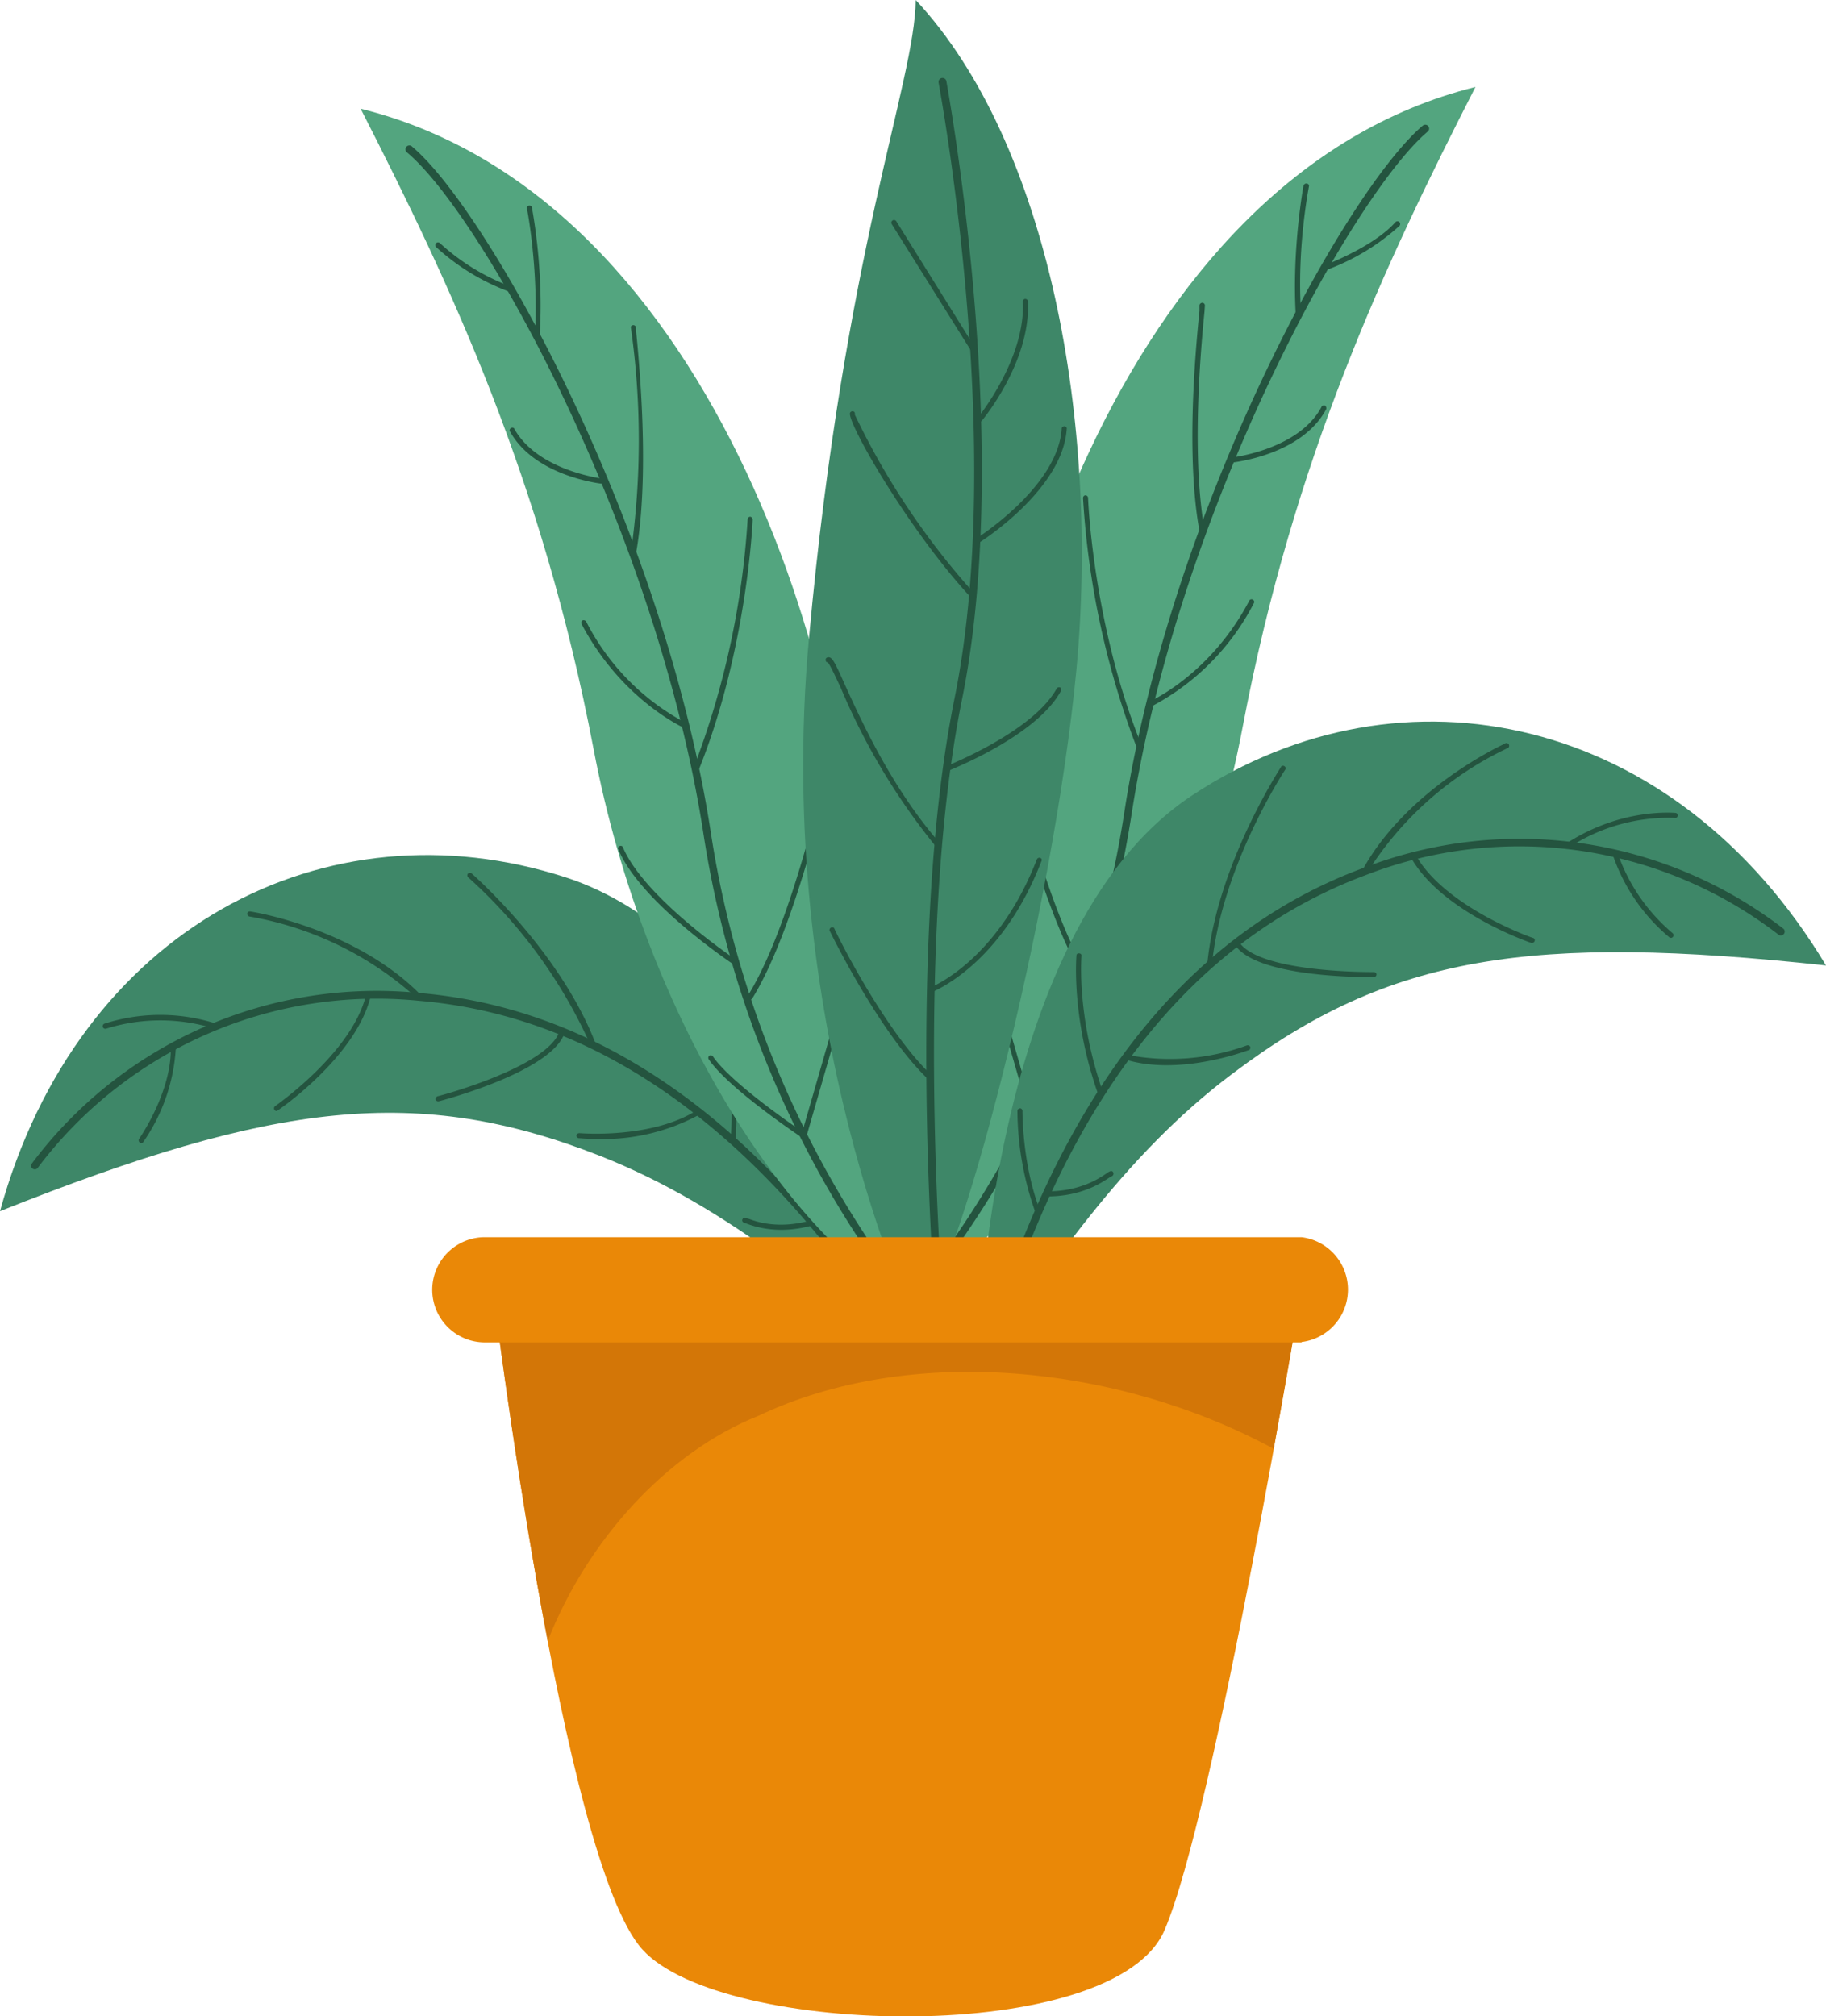 <svg xmlns="http://www.w3.org/2000/svg" viewBox="0 0 47.04 51.94">
  <path fill="#53a57f" d="M22.93 33.55s2.47-2.77 2.29-9.26c-.18-6.73 3.53-19.75 12.79-22.05-2.3 4.5-4.68 9.53-6 16.5-1.32 6.96-5.2 13.14-9.08 14.81z"/>
  <path fill="#24543f" d="M23.43 33.65a.1.1 0 0 1-.07-.17c.05-.04 4.43-4.91 5.6-12.53 1.21-7.9 5.74-16.08 7.7-17.72a.1.1 0 0 1 .13.15c-1.94 1.63-6.43 9.75-7.64 17.6a26.35 26.35 0 0 1-5.64 12.64.1.1 0 0 1-.08.03z"/>
  <path fill="#24543f" d="M33.45 8.18a.07.07 0 0 1-.07-.07c-.1-1.72.2-3.32.2-3.33.02-.04.05-.06.09-.05.03 0 .06.04.05.07 0 .02-.32 1.6-.2 3.3 0 .04-.03.07-.07.08zm-2.48 5.61a.07.07 0 0 1-.06-.06c-.18-.93-.32-2.68-.01-5.72v-.14c0-.04.04-.07.07-.07.04 0 .07.03.07.07l-.01.15c-.3 3.03-.16 4.76.01 5.69a.07.07 0 0 1-.07.08zm-1.61 5.56a.07.07 0 0 1-.06-.05 21.65 21.65 0 0 1-1.4-6.47c0-.04.03-.07.06-.07.04 0 .07.03.07.07 0 .03.13 3.33 1.4 6.42a.07.07 0 0 1-.07.1zm-1.39 5.85a.07.07 0 0 1-.06-.03c-1.13-1.82-2.02-5.84-2.03-5.88a.07.07 0 0 1 .13-.03c.01.05.89 4.04 2.01 5.84a.07.07 0 0 1-.05.1zm-1.43 3.61-.95-3.3a.07.07 0 1 1 .12-.03l.9 3.12c.36-.24 1.87-1.3 2.3-1.94a.07.07 0 0 1 .1-.01c.03.02.04.06.02.09-.52.75-2.34 1.97-2.41 2.02zm1.79-4.5a.07.07 0 0 1-.04-.12c.02-.01 2.4-1.6 2.95-2.94a.07.07 0 0 1 .13.05c-.57 1.38-2.9 2.94-3 3a.07.07 0 0 1-.04.01zm1.29-6.1a.07.07 0 0 1-.03-.13c.02 0 1.6-.7 2.6-2.62a.07.07 0 0 1 .12.06 6.22 6.22 0 0 1-2.69 2.7zm2.08-6.29a.07.07 0 0 1 0-.13c.01 0 1.74-.19 2.34-1.3a.07.07 0 0 1 .1-.04c.02.02.04.06.02.1-.64 1.18-2.38 1.36-2.45 1.37h-.01zm2.4-4.94a.07.07 0 0 1-.02-.13c.01 0 1.3-.48 1.87-1.13a.07.07 0 0 1 .1.1 5.73 5.73 0 0 1-1.95 1.16z"/>
  <path fill="#3e8768" d="M23.87 35.42s-3.13-10.82-9.3-12.82C8.38 20.6 2.01 23.91 0 31.2c7.1-2.83 10.76-3.27 15.47-1.42 3.34 1.32 5.93 3.64 8.4 5.64z"/>
  <path fill="#24543f" d="M23.54 35.26a.1.1 0 0 1-.08-.05c-3.58-5.84-7.84-9.02-12.67-9.43A10.93 10.93 0 0 0 .96 30.1.1.1 0 0 1 .8 30a11.1 11.1 0 0 1 10.01-4.42c4.9.42 9.2 3.63 12.82 9.53a.1.1 0 0 1-.09.15z"/>
  <path fill="#24543f" d="M5.55 26.5h-.02a4.67 4.67 0 0 0-2.8 0 .07.07 0 0 1-.08-.04.07.07 0 0 1 .04-.09 4.7 4.7 0 0 1 2.88 0c.04.01.06.05.05.08a.08.08 0 0 1-.07.05zm5.25-.75c-.01 0-.03 0-.04-.02a8.62 8.62 0 0 0-4.33-2.12.07.07 0 0 1-.06-.08c0-.03.04-.06.08-.05.02 0 2.7.42 4.4 2.16a.07.07 0 0 1-.05.1zM15.3 27a.07.07 0 0 1-.07-.04 12.88 12.88 0 0 0-3.17-4.36.07.07 0 0 1 0-.1.07.07 0 0 1 .09 0c.02.02 2.28 1.99 3.2 4.4a.07.07 0 0 1-.06.1zm3.59 2.45a.07.07 0 0 1-.07-.07 9.25 9.25 0 0 0-.4-3.54.07.07 0 0 1 .03-.09c.04-.01.07 0 .09.04 0 .02.55 1.5.41 3.6 0 .03-.03.06-.06.06zm2.37 2.51h-.01a.07.07 0 0 1-.06-.08 7.79 7.79 0 0 0-.24-2.6.07.07 0 0 1 .04-.09c.04 0 .07.01.08.05 0 .01.4 1.36.25 2.66 0 .03-.03.06-.06.06zm-1.13-.28c-.43 0-.73-.1-.87-.15l-.08-.03a.07.07 0 0 1-.06-.06c0-.04.03-.07.06-.07l.12.03c.21.08.78.27 1.61.03.04 0 .08.01.09.05a.07.07 0 0 1-.05.08 3 3 0 0 1-.82.12zm-4.75-2.34c-.27 0-.44-.02-.47-.02a.07.07 0 0 1-.06-.07c0-.03.03-.06.08-.06.01 0 1.85.16 3.04-.6a.07.07 0 1 1 .07.11 5.2 5.2 0 0 1-2.66.64zm-4.09-.97a.07.07 0 0 1-.07-.05c0-.03.02-.07.05-.08.03 0 2.87-.76 3.15-1.69a.06.06 0 0 1 .08-.04c.04 0 .06.04.05.08-.3 1-3.13 1.75-3.25 1.78h-.01zm-4.17.25a.07.07 0 0 1-.04-.12c.02-.02 1.95-1.35 2.34-2.83 0-.04.04-.06.08-.05.03 0 .05.04.04.08-.4 1.53-2.3 2.85-2.38 2.9a.07.07 0 0 1-.04.02zm-3.48.83c-.02 0-.03 0-.04-.02a.07.07 0 0 1-.02-.09c.01-.01.84-1.2.82-2.35 0-.04.03-.07.06-.07.04 0 .07.03.07.07a4.74 4.74 0 0 1-.84 2.43.06.06 0 0 1-.05.03z"/>
  <path fill="#3e8768" d="M25.17 35.32s.13-11.26 5.54-14.83c5.42-3.58 12.44-2.1 16.33 4.38-7.6-.82-11.24-.27-15.28 2.78-2.87 2.15-4.75 5.08-6.59 7.67z"/>
  <path fill="#24543f" d="M25.41 35.08h-.02a.1.1 0 0 1-.07-.12c1.9-6.65 5.2-10.9 9.8-12.6a11.14 11.14 0 0 1 10.83 1.57.1.1 0 0 1-.13.15 10.94 10.94 0 0 0-10.63-1.54c-4.54 1.69-7.8 5.88-9.68 12.47a.1.1 0 0 1-.1.07z"/>
  <path fill="#24543f" d="M40.42 21.83a.07.07 0 0 1-.04-.12c1.4-.9 2.73-.77 2.78-.77.04 0 .06.04.06.07 0 .04-.04.07-.07.06a4.68 4.68 0 0 0-2.73.76zm-5.26.68h-.04a.07.07 0 0 1-.02-.1c1.17-2.12 3.64-3.24 3.66-3.25a.07.07 0 1 1 .06.12 8.63 8.63 0 0 0-3.6 3.2.07.07 0 0 1-.06.03zm-4 2.41a.07.07 0 0 1-.06-.08c.25-2.58 1.9-5.07 1.91-5.1a.07.07 0 0 1 .11.07c-.02.03-1.65 2.5-1.9 5.05 0 .03-.02.06-.06.06zm-2.8 3.32a.07.07 0 0 1-.07-.05c-.7-1.98-.56-3.56-.56-3.57 0-.04.03-.07.07-.06.04 0 .07.03.06.07 0 .02-.13 1.56.56 3.52a.07.07 0 0 1-.06.09zm-1.62 3.05a.07.07 0 0 1-.06-.04 7.95 7.95 0 0 1-.47-2.63c0-.04.02-.06.07-.07.03 0 .06.03.06.07 0 .01-.01 1.39.46 2.58a.07.07 0 0 1-.06.09zm.23-.47c-.05 0-.09-.02-.09-.06 0-.04.03-.07.07-.07h.02c.85 0 1.34-.33 1.53-.46a.41.41 0 0 1 .1-.06c.04-.01.07 0 .08.04a.07.07 0 0 1-.04.09l-.07.04c-.2.13-.71.48-1.6.48zm3.09-3.38c-.36 0-.73-.04-1.08-.15a.07.07 0 0 1-.04-.08.07.07 0 0 1 .08-.04 5.8 5.8 0 0 0 3.1-.24c.03-.01.07 0 .09.04 0 .03 0 .07-.04.08-.06.02-1.04.39-2.11.39zm5.24-2.27c-.52 0-3-.04-3.5-.85a.07.07 0 0 1 .01-.1.07.07 0 0 1 .1.03c.5.82 3.45.79 3.48.79.04 0 .07.03.07.06 0 .04-.03.07-.07.07h-.1zm4.17-.87-.02-.01c-.1-.03-2.28-.8-3.08-2.16a.07.07 0 0 1 .03-.1c.03-.01.07 0 .09.03.77 1.32 2.98 2.1 3 2.1.04.01.06.05.04.09a.07.07 0 0 1-.06.04zm3.58-.14-.04-.01a4.77 4.77 0 0 1-1.46-2.12.07.07 0 0 1 .13-.03 4.72 4.72 0 0 0 1.41 2.04.07.07 0 0 1-.04.12z"/>
  <path fill="#53a57f" d="M24.36 34.1s-2.47-2.77-2.3-9.25c.2-6.75-3.51-19.76-12.77-22.05 2.3 4.5 4.67 9.52 6 16.49 1.32 6.97 5.2 13.14 9.08 14.82z"/>
  <path fill="#24543f" d="M23.85 34.2a.1.1 0 0 1-.07-.03 26.35 26.35 0 0 1-5.65-12.64c-1.2-7.85-5.7-15.97-7.64-17.6a.1.1 0 1 1 .13-.15c1.96 1.65 6.5 9.83 7.7 17.72a26.14 26.14 0 0 0 5.6 12.54.1.1 0 0 1-.07.17z"/>
  <path fill="#24543f" d="M13.84 8.73a.07.07 0 0 1-.06-.07c.1-1.71-.2-3.29-.21-3.3a.07.07 0 0 1 .13-.03c0 .02.32 1.6.2 3.34 0 .03-.02.06-.06.06zm2.47 5.61h-.01a.07.07 0 0 1-.05-.08 20.71 20.71 0 0 0 0-5.84.07.07 0 0 1 .13 0l.01.14c.3 3.04.16 4.8-.01 5.72-.01.04-.04.06-.07.06zm.07-5.92zm1.54 11.48h-.02a.07.07 0 0 1-.04-.1 21.56 21.56 0 0 0 1.4-6.42c0-.04.02-.06.06-.07.04 0 .07.04.07.07 0 .04-.14 3.36-1.4 6.48a.07.07 0 0 1-.07.04zm1.4 5.85-.03-.01a.07.07 0 0 1-.02-.1c1.12-1.79 2-5.78 2-5.82.01-.04.05-.06.08-.05.04 0 .06.04.05.08 0 .04-.89 4.05-2.02 5.87a.07.07 0 0 1-.06.03zm1.43 3.61-.08-.05c-.08-.05-1.9-1.27-2.41-2.02a.07.07 0 0 1 .02-.1.07.07 0 0 1 .09.03c.44.64 1.94 1.69 2.3 1.93l.9-3.12a.07.07 0 0 1 .08-.05c.04.01.06.05.05.09zm-1.79-4.49-.04-.01c-.1-.07-2.44-1.63-3-3a.07.07 0 0 1 .12-.05c.55 1.33 2.93 2.92 2.96 2.94a.07.07 0 0 1-.04.12zm-1.3-6.11h-.02c-.02-.01-1.63-.73-2.66-2.69a.07.07 0 0 1 .03-.09c.03-.01.07 0 .09.03a6.08 6.08 0 0 0 2.6 2.63c.02.01.04.05.03.08a.07.07 0 0 1-.07.04zm-2.07-6.29c-.08 0-1.82-.19-2.46-1.37a.07.07 0 0 1 .11-.07c.61 1.12 2.34 1.31 2.35 1.31.04 0 .07.04.06.07 0 .04-.03.06-.06.06zm-2.4-4.94h-.03a5.73 5.73 0 0 1-1.93-1.17.07.07 0 0 1 .01-.1.07.07 0 0 1 .1.01 5.56 5.56 0 0 0 1.87 1.13c.03.02.05.06.04.09a.07.07 0 0 1-.06.04z"/>
  <path fill="#3e8768" d="M23.56 34.04s-3.64-7.6-2.72-17.6c.91-10 2.73-14.32 2.75-16.44 3.45 3.7 4.73 10.95 4.14 17.25-.6 6.3-3.07 15.86-4.17 16.8z"/>
  <path fill="#24543f" d="M24.28 34.84a.1.1 0 0 1-.1-.1c-.01-.1-.93-10.13.41-16.75 1.34-6.59-.4-15.77-.41-15.86a.1.1 0 1 1 .2-.04c.01.1 1.75 9.31.4 15.94-1.33 6.6-.41 16.6-.4 16.7a.1.1 0 0 1-.1.1z"/>
  <path fill="#24543f" d="M25.25 10.86c-.02 0-.03 0-.05-.02a.07.07 0 0 1 0-.09c0-.01 1.22-1.5 1.15-2.98 0-.04.03-.07.06-.07.04 0 .07.03.07.06.08 1.53-1.13 3.01-1.18 3.07a.07.07 0 0 1-.05.03zm-.15-1.74a.07.07 0 0 1-.05-.03l-2.08-3.32a.07.07 0 0 1 .02-.09.07.07 0 0 1 .1.02l2.07 3.32a.07.07 0 0 1-.06.1zm-.03 6.3c-.02 0-.04 0-.05-.02-1.6-1.72-3.23-4.56-3.12-4.77a.07.07 0 0 1 .09-.03c.03.01.04.05.03.08a19.3 19.3 0 0 0 3.1 4.63.1.1 0 0 1 0 .1.07.07 0 0 1-.05.01zm-.9 6.42c-.02 0-.03 0-.05-.02a16.78 16.78 0 0 1-2.46-4.1c-.15-.32-.29-.62-.34-.66-.04 0-.05-.03-.05-.07 0-.04.04-.06.08-.06.1.01.17.16.43.74.42.92 1.2 2.64 2.44 4.06a.07.07 0 0 1-.05.11zm-.21 5.99c-.01 0-.03 0-.04-.02-1.27-1.2-2.54-3.82-2.55-3.84a.07.07 0 0 1 .12-.06c0 .03 1.27 2.62 2.52 3.8.02.03.03.07 0 .1a.07.07 0 0 1-.05.02zm.02-2.26a.07.07 0 0 1-.02-.13c.01 0 1.73-.67 2.75-3.3a.07.07 0 0 1 .09-.04c.03.01.05.05.03.08-1.04 2.7-2.81 3.37-2.83 3.38h-.02zm.42-5.71a.07.07 0 0 1-.07-.04.07.07 0 0 1 .04-.08c.02-.01 2.23-.88 2.85-2a.07.07 0 0 1 .09-.03c.03.01.04.05.02.09-.63 1.16-2.82 2.02-2.91 2.06h-.03zm.76-5.85a.07.07 0 0 1-.04-.12c.03-.01 2.14-1.35 2.23-2.85 0-.03.03-.06.07-.06.04 0 .07.04.06.07-.1 1.56-2.2 2.9-2.29 2.95a.07.07 0 0 1-.03.01z"/>
  <path fill="#ea8807" d="M12.7 33.23h20.83S31.29 46.73 30 49.72c-1.28 2.99-11.39 2.77-13.45.5-2.07-2.28-3.85-17-3.85-17z"/>
  <path fill="#d37607" d="M12.7 33.23s.56 4.6 1.41 9.04c1.02-2.59 3.06-4.85 5.43-5.8 3.93-1.86 9.25-1.32 13.27.85.43-2.36.72-4.1.72-4.1z"/>
  <path fill="#ea8807" d="M33.53 34.58H12.49a1.35 1.35 0 0 1 0-2.71h21.04a1.36 1.36 0 0 1 0 2.7z"/>
</svg>
